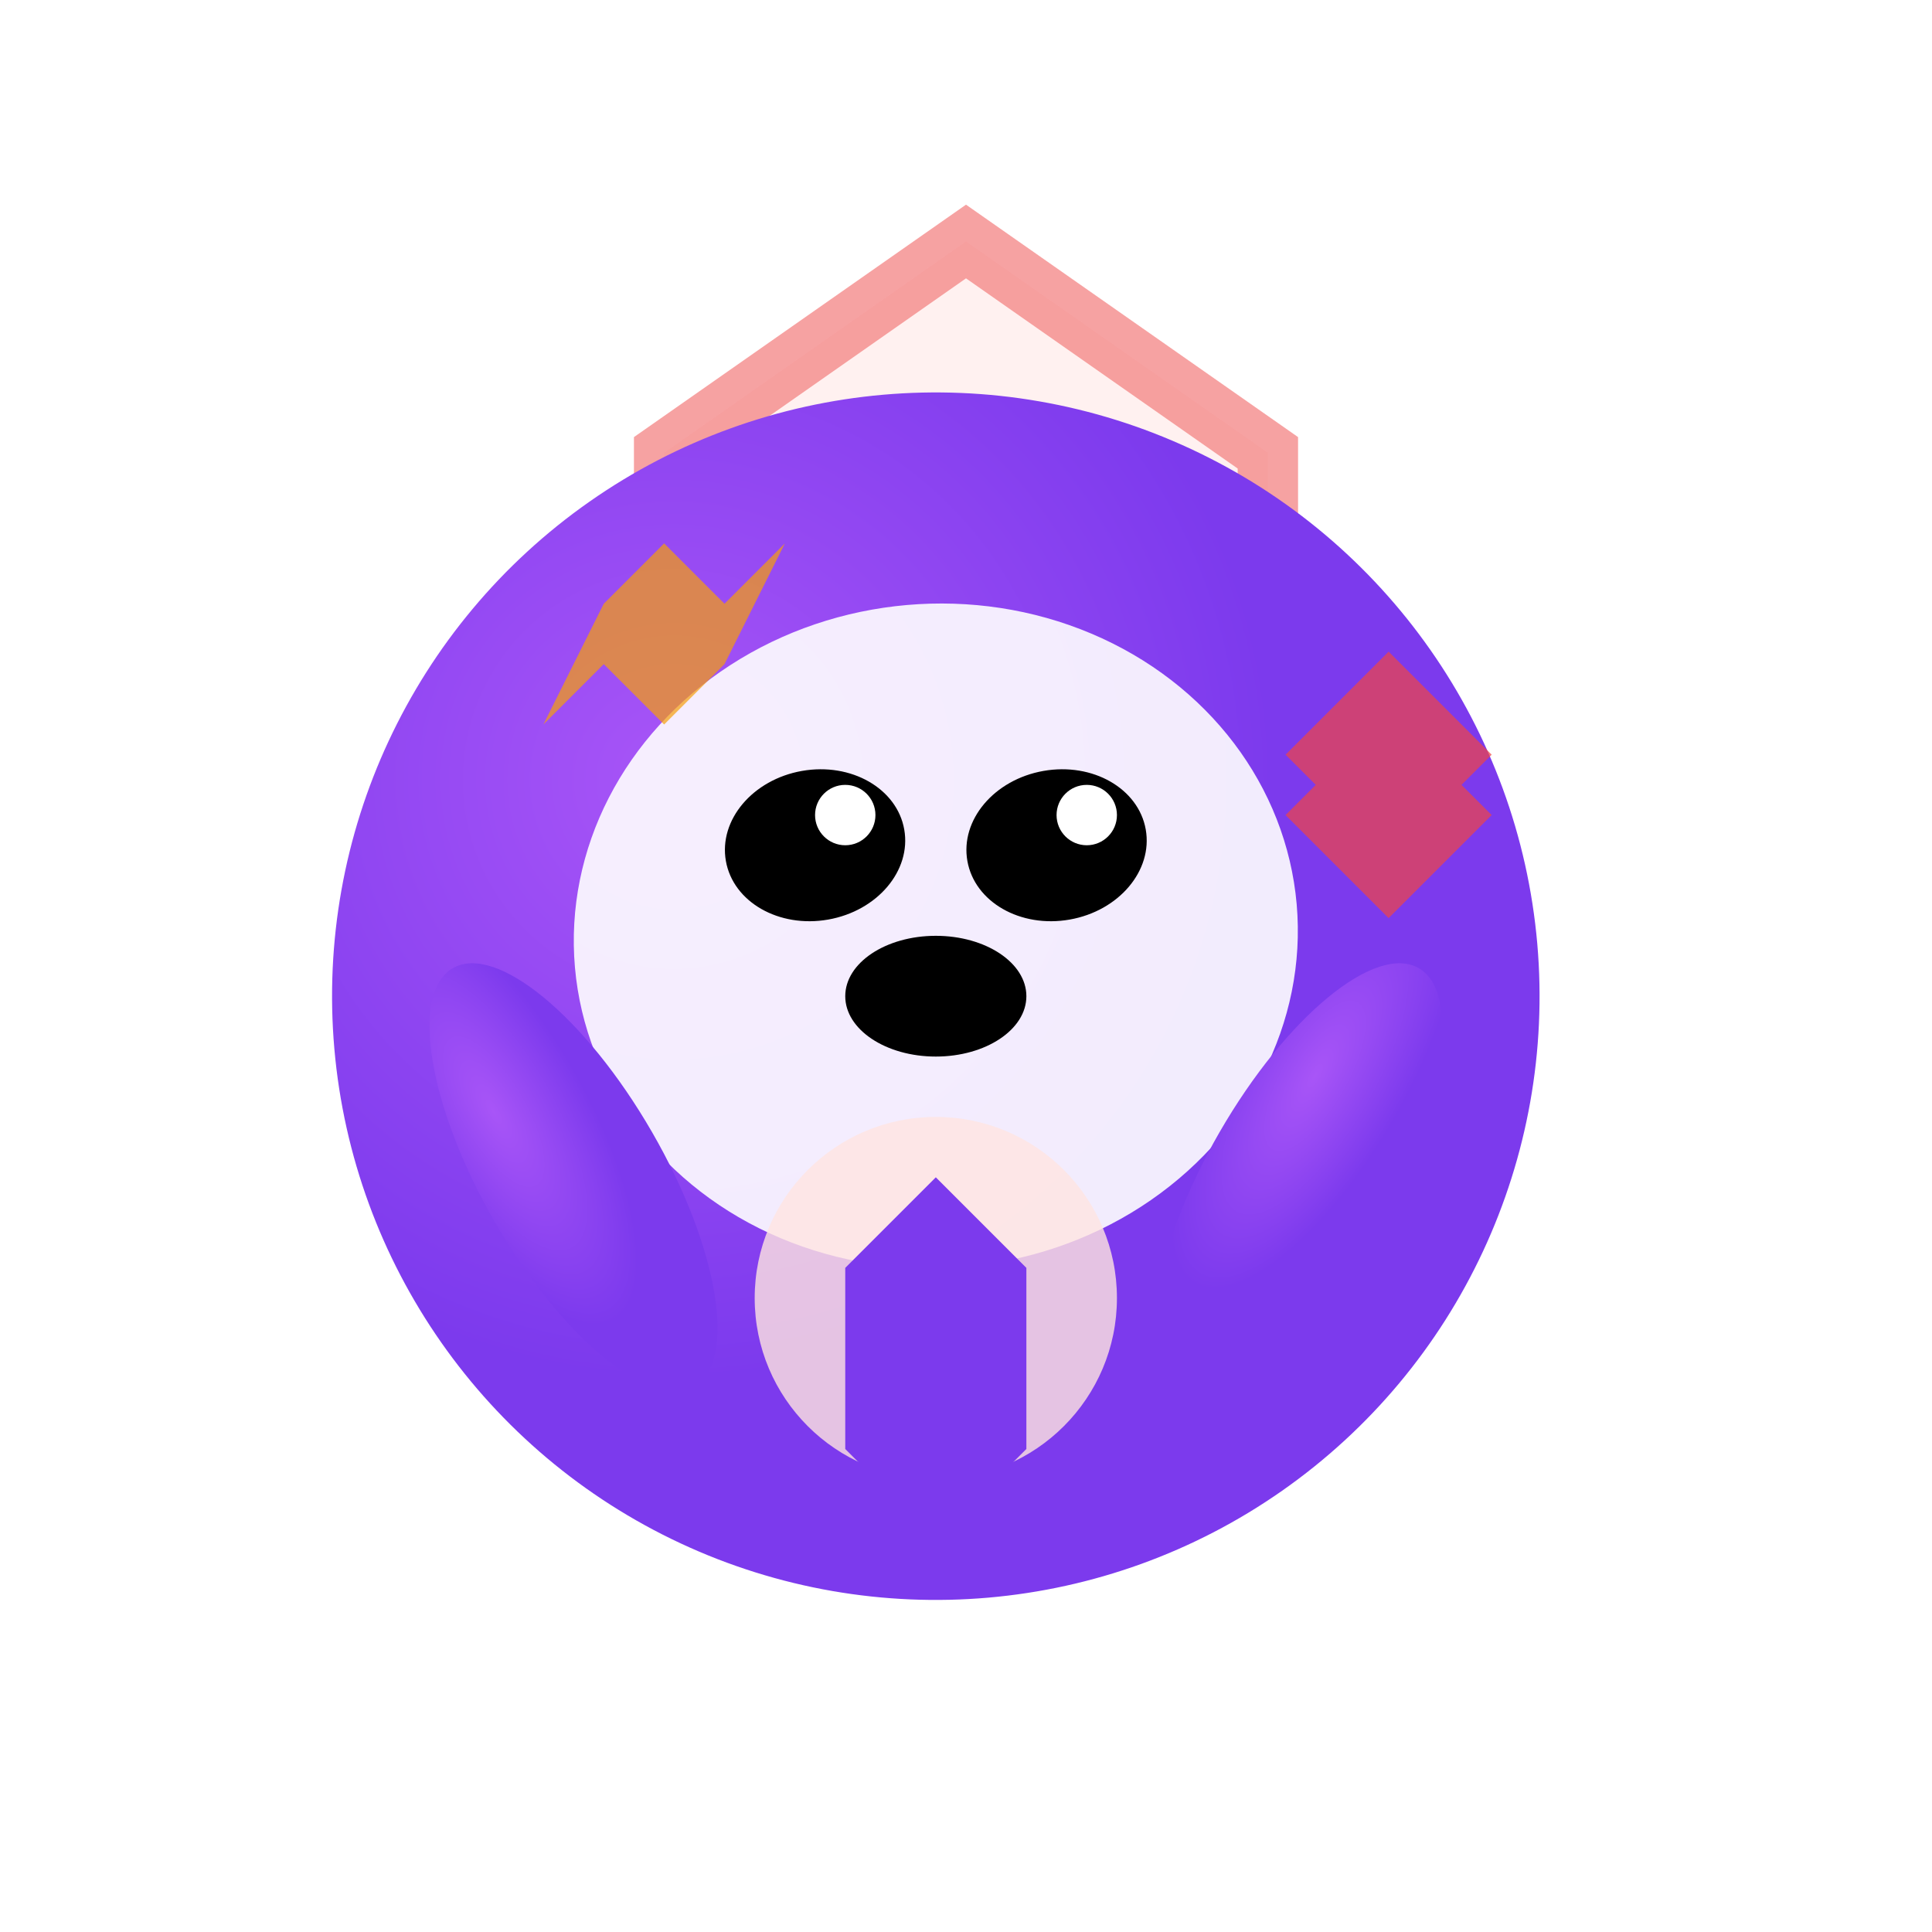 <svg width="64" height="64" viewBox="0 0 64 64" xmlns="http://www.w3.org/2000/svg">
  <!-- DXC IT守護者 - 被ダメージ状態 -->
  <defs>
    <radialGradient id="damagedBodyGradient" cx="0.3" cy="0.3">
      <stop offset="0%" stop-color="#A855F7"/>
      <stop offset="100%" stop-color="#7C3AED"/>
    </radialGradient>
    <filter id="shadow">
      <feDropShadow dx="1" dy="1" stdDeviation="2" flood-color="#000" flood-opacity="0.3"/>
    </filter>
  </defs>
  
  <!-- 壊れたシールド（背景） -->
  <path d="M32,8 L42,15 L42,30 L32,40 L22,30 L22,15 Z" 
        fill="#FFE4E1" stroke="#EF4444" stroke-width="2" opacity="0.7" filter="url(#shadow)"/>
  <!-- シールドのヒビ -->
  <path d="M25,20 L35,25 M30,15 L30,35" stroke="#EF4444" stroke-width="1" opacity="0.8"/>
  
  <!-- メインボディ（少し傾いている） -->
  <circle cx="31" cy="33" r="20" fill="url(#damagedBodyGradient)" filter="url(#shadow)" transform="rotate(-5 31 33)"/>
  
  <!-- 顔の輪郭（困った表情） -->
  <ellipse cx="31" cy="31" rx="12" ry="11" fill="#FFFFFF" opacity="0.9" transform="rotate(-5 31 31)"/>
  
  <!-- 目（困った感じ） -->
  <ellipse cx="27" cy="28" rx="3" ry="2.5" fill="#000000" transform="rotate(-10 27 28)"/>
  <ellipse cx="35" cy="28" rx="3" ry="2.5" fill="#000000" transform="rotate(-10 35 28)"/>
  
  <!-- 瞳のハイライト -->
  <circle cx="28" cy="27" r="1" fill="#FFFFFF"/>
  <circle cx="36" cy="27" r="1" fill="#FFFFFF"/>
  
  <!-- 口（「やられた！」という表情） -->
  <ellipse cx="31" cy="33" rx="3" ry="2" fill="#000000"/>
  
  <!-- 守護者のマーク（少し傷ついている） -->
  <circle cx="31" cy="43" r="6" fill="#FFE4E1" opacity="0.8"/>
  <path d="M31,39 L34,42 L34,48 L31,51 L28,48 L28,42 Z" 
        fill="#7C3AED"/>
  
  <!-- 腕（防御失敗のポーズ） -->
  <ellipse cx="19" cy="39" rx="3" ry="8" fill="url(#damagedBodyGradient)" transform="rotate(-30 19 39)"/>
  <ellipse cx="43" cy="39" rx="3" ry="8" fill="url(#damagedBodyGradient)" transform="rotate(30 43 39)"/>
  
  <!-- 星やバツ印（ダメージエフェクト） -->
  <g opacity="0.7">
    <path d="M20,20 L22,18 L24,20 L26,18 L24,22 L22,24 L20,22 L18,24 Z" fill="#F59E0B">
      <animateTransform attributeName="transform" type="rotate" values="0 22 21;360 22 21" dur="1s" repeatCount="indefinite"/>
    </path>
    <path d="M44,25 L46,23 L48,25 L46,27 Z M44,27 L46,25 L48,27 L46,29 Z" stroke="#EF4444" stroke-width="2" fill="none">
      <animateTransform attributeName="transform" type="rotate" values="0 46 26;-360 46 26" dur="1.2s" repeatCount="indefinite"/>
    </path>
  </g>
</svg>
